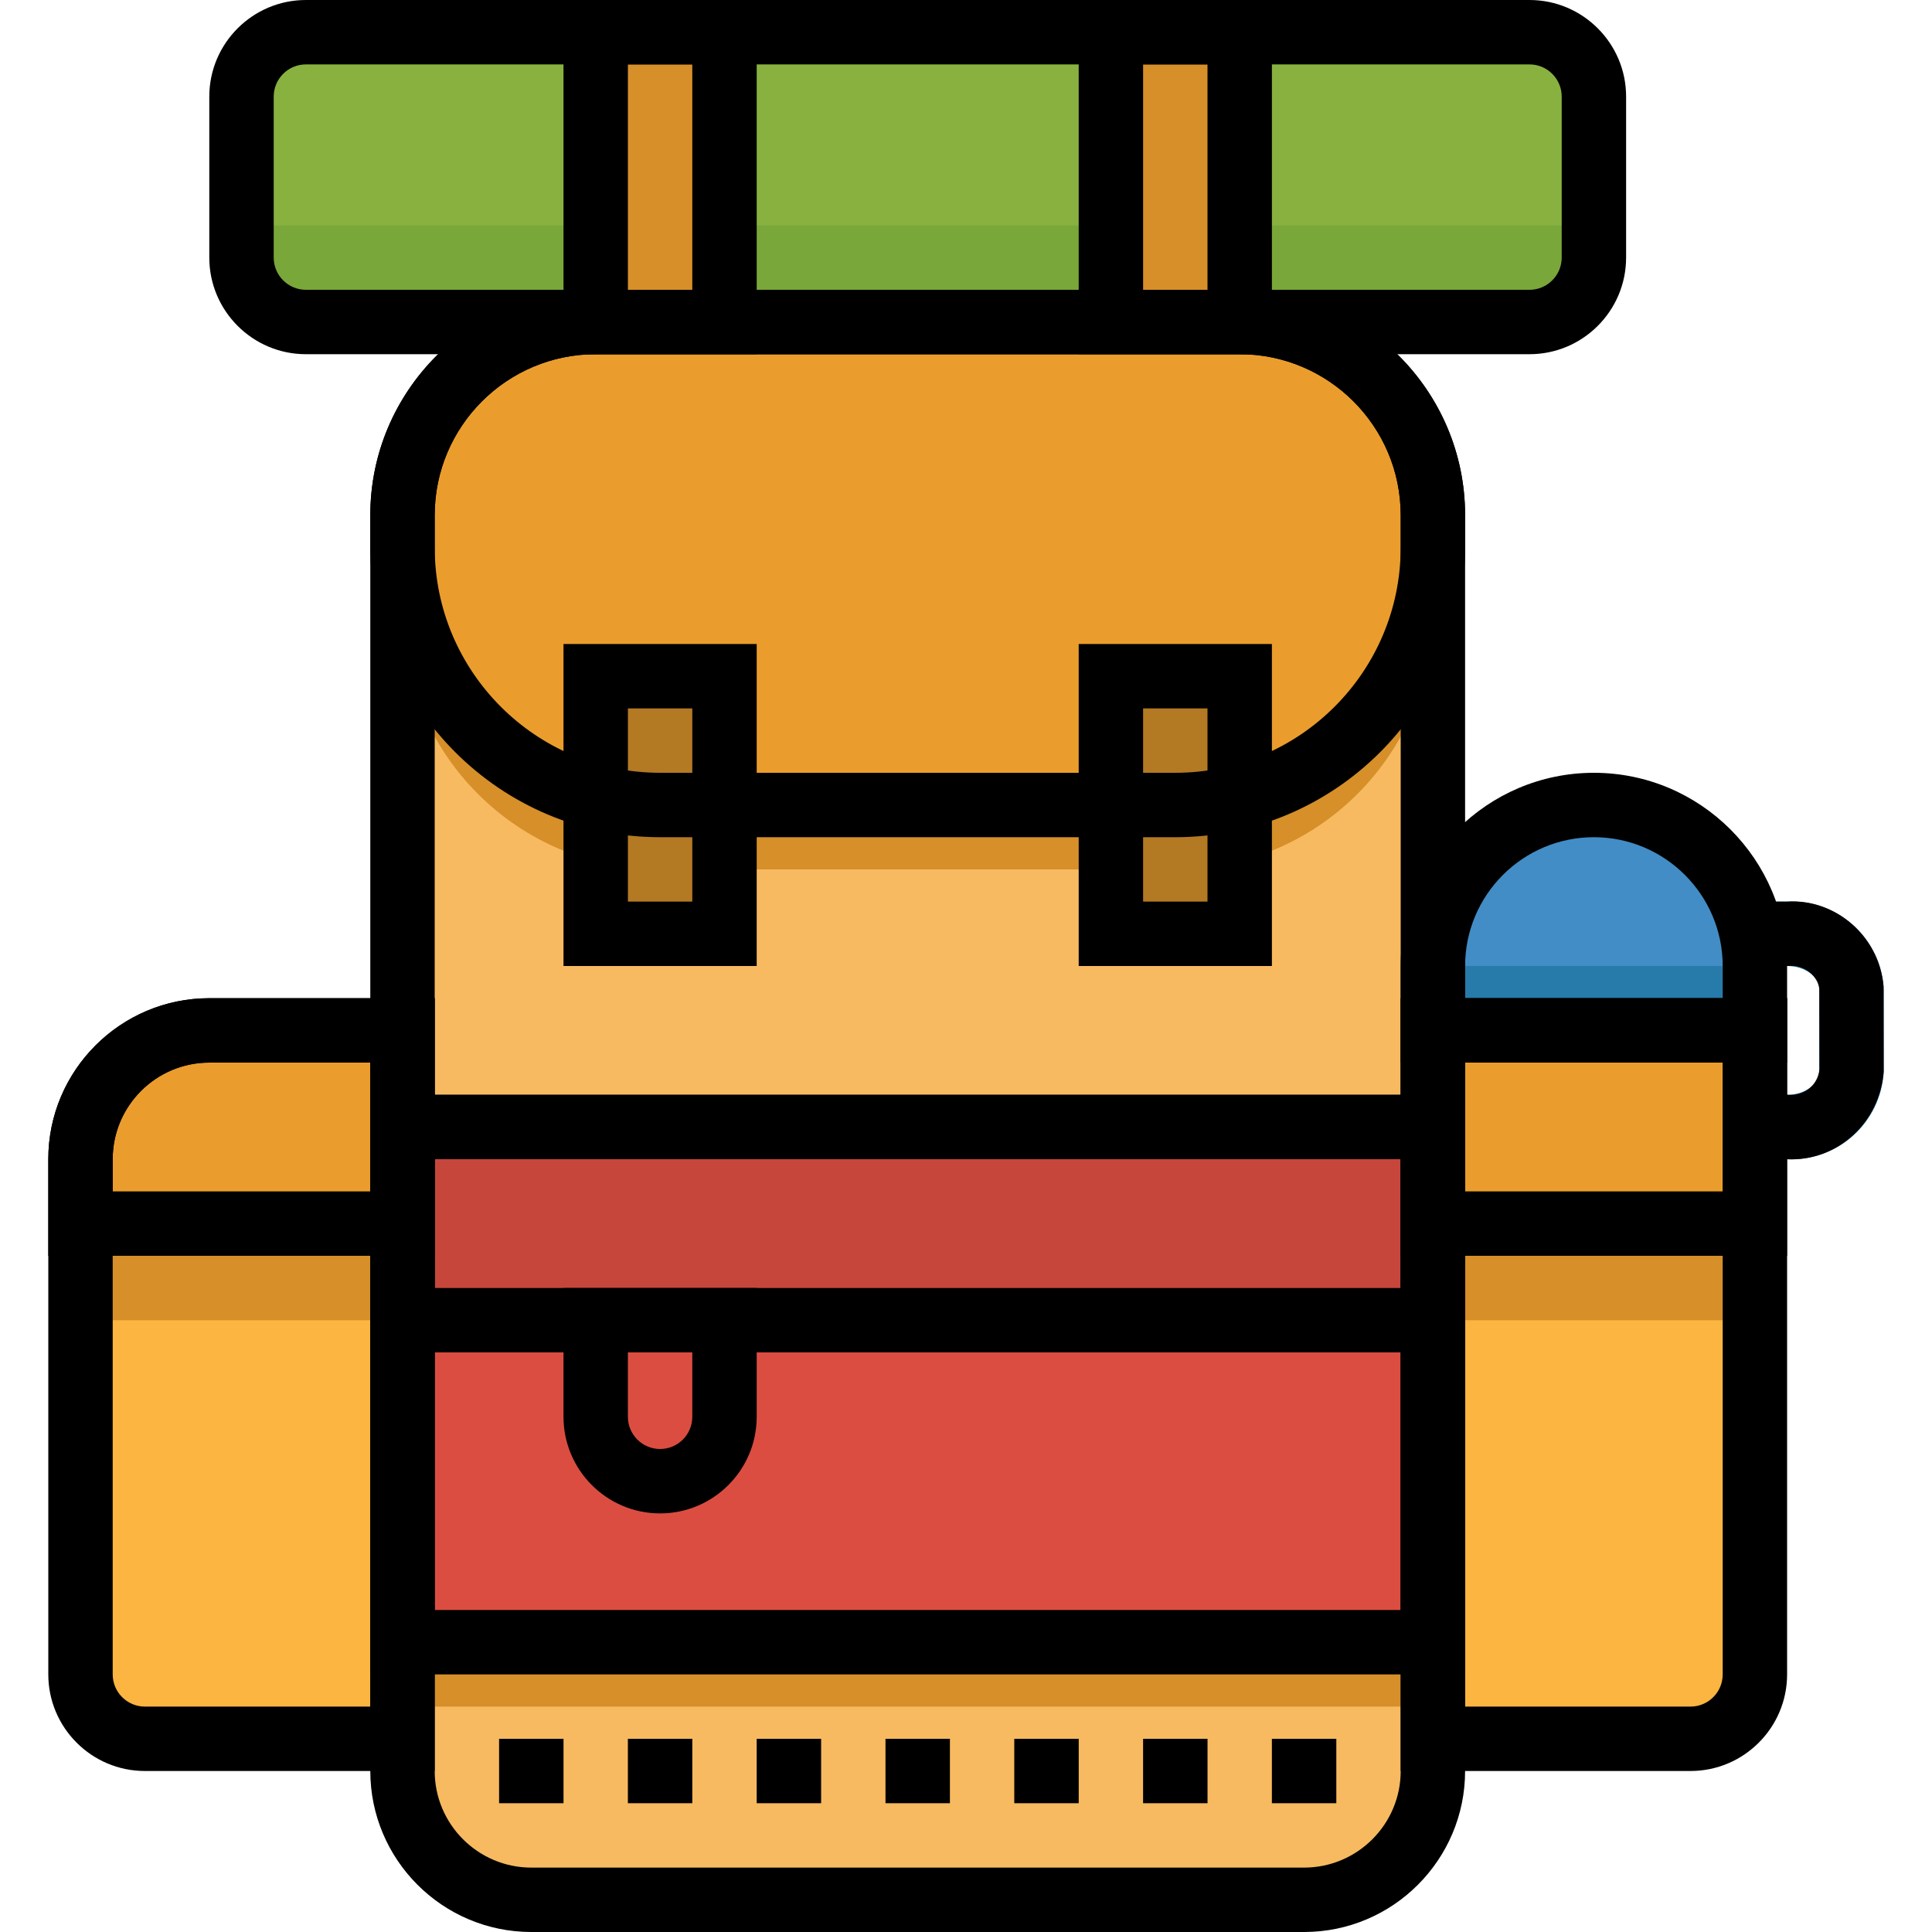 <?xml version="1.0" encoding="iso-8859-1"?>
<!-- Generator: Adobe Illustrator 19.0.0, SVG Export Plug-In . SVG Version: 6.00 Build 0)  -->
<svg version="1.1" id="Capa_1" xmlns="http://www.w3.org/2000/svg" xmlns:xlink="http://www.w3.org/1999/xlink" x="0px" y="0px"
	 viewBox="0 0 512 512" style="enable-background:new 0 0 512 512;" xml:space="preserve">
<path style="fill:#89B140;" d="M81.067,8.533h324.267c9.429,0,17.067,7.637,17.067,17.067v42.667
	c0,9.429-7.637,17.067-17.067,17.067H81.067C71.637,85.333,64,77.696,64,68.267V25.6C64,16.171,71.637,8.533,81.067,8.533z"/>
<path style="fill:#79A73A;" d="M422.4,68.267v-8.533H64v8.533c0,9.429,7.637,17.067,17.067,17.067h324.267
	C414.763,85.333,422.4,77.696,422.4,68.267z"/>
<path style="fill:#D68F29;" d="M157.867,8.533H192v76.8h-34.133V8.533z"/>
<path id="SVGCleanerId_0" d="M200.533,256h-51.2v-85.333h51.2V256z M166.4,238.933h17.067v-51.2H166.4V238.933z"/>
<path d="M174.933,401.067c-14.114,0-25.6-11.486-25.6-25.6v-34.133h51.2v34.133C200.533,389.581,189.047,401.067,174.933,401.067z
	 M166.4,358.4v17.067c0,4.71,3.831,8.533,8.533,8.533c4.702,0,8.533-3.823,8.533-8.533V358.4H166.4z"/>
<path id="SVGCleanerId_1" d="M337.067,256h-51.2v-85.333h51.2V256z M302.933,238.933H320v-51.2h-17.067V238.933z"/>
<path style="fill:#D68F29;" d="M294.4,8.533h34.133v76.8H294.4V8.533z"/>
<path style="fill:#F7BA61;" d="M157.867,85.333h170.667c28.279,0,51.2,22.921,51.2,51.2v332.8c0,18.85-15.283,34.133-34.133,34.133
	H140.8c-18.85,0-34.133-15.283-34.133-34.133v-332.8C106.667,108.254,129.587,85.333,157.867,85.333z"/>
<path style="fill:#FBB540;" d="M106.667,460.8H38.4c-9.429,0-17.067-7.637-17.067-17.067V307.2c0-18.85,15.283-34.133,34.133-34.133
	h51.2V460.8z"/>
<path style="fill:#D68F29;" d="M157.867,102.4h170.667c28.279,0,51.2,22.921,51.2,51.2v8.533c0,37.7-30.566,68.267-68.267,68.267
	H174.933c-37.7,0-68.267-30.566-68.267-68.267V153.6C106.667,125.321,129.587,102.4,157.867,102.4z"/>
<path style="fill:#EA9D2D;" d="M157.867,85.333h170.667c28.279,0,51.2,22.921,51.2,51.2v8.533c0,37.7-30.566,68.267-68.267,68.267
	H174.933c-37.7,0-68.267-30.566-68.267-68.267v-8.533C106.667,108.254,129.587,85.333,157.867,85.333z"/>
<g>
	<path style="fill:#B47923;" d="M157.867,179.2H192v68.267h-34.133V179.2z"/>
	<path style="fill:#B47923;" d="M294.4,179.2h34.133v68.267H294.4V179.2z"/>
</g>
<path style="fill:#DC4D41;" d="M106.667,298.667h273.067V435.2H106.667V298.667z"/>
<path style="fill:#C7463B;" d="M106.667,298.667h273.067v51.2H106.667V298.667z"/>
<g>
	<path style="fill:#EA9D2D;" d="M106.667,324.267H21.333V307.2c0-18.85,15.283-34.133,34.133-34.133h51.2V324.267z"/>
	<path style="fill:#EA9D2D;" d="M132.267,460.8h17.067v17.067h-17.067V460.8z"/>
	<path style="fill:#EA9D2D;" d="M166.4,460.8h17.067v17.067H166.4V460.8z"/>
	<path style="fill:#EA9D2D;" d="M200.533,460.8H217.6v17.067h-17.067V460.8z"/>
	<path style="fill:#EA9D2D;" d="M234.667,460.8h17.067v17.067h-17.067V460.8z"/>
	<path style="fill:#EA9D2D;" d="M268.8,460.8h17.067v17.067H268.8V460.8z"/>
	<path style="fill:#EA9D2D;" d="M302.933,460.8H320v17.067h-17.067V460.8z"/>
	<path style="fill:#EA9D2D;" d="M337.067,460.8h17.067v17.067h-17.067V460.8z"/>
</g>
<path style="fill:#277BAA;" d="M473.6,307.2h-17.067v-17.067H473.6c4.625,0,8.533-2.79,8.533-6.093v-21.948
	c0-3.302-3.908-6.093-8.533-6.093h-17.067v-17.067H473.6c13.449-0.623,24.875,9.719,25.6,23.159v21.948
	C498.475,297.481,487.049,307.823,473.6,307.2z"/>
<path style="fill:#FBB540;" d="M379.733,460.8H448c9.429,0,17.067-7.637,17.067-17.067V273.067h-85.333V460.8z"/>
<path style="fill:#EA9D2D;" d="M379.733,264.533h85.333v59.733h-85.333V264.533z"/>
<path style="fill:#428DC5;" d="M465.067,273.067h-85.333V256c0-23.561,19.106-42.667,42.667-42.667s42.667,19.106,42.667,42.667
	V273.067z"/>
<g>
	<path style="fill:#D68F29;" d="M21.333,324.267h85.333v25.6H21.333V324.267z"/>
	<path style="fill:#D68F29;" d="M379.733,324.267h85.333v25.6h-85.333V324.267z"/>
</g>
<path style="fill:#277BAA;" d="M379.733,256h85.333v17.067h-85.333V256z"/>
<path style="fill:#D68F29;" d="M106.667,435.2h273.067v17.067H106.667V435.2z"/>
<path d="M200.533,93.867h-51.2V0h51.2V93.867z M166.4,76.8h17.067V17.067H166.4V76.8z"/>
<g>
	<path id="SVGCleanerId_0_1_" d="M200.533,256h-51.2v-85.333h51.2V256z M166.4,238.933h17.067v-51.2H166.4V238.933z"/>
</g>
<path d="M174.933,401.067c-14.114,0-25.6-11.486-25.6-25.6v-34.133h51.2v34.133C200.533,389.581,189.047,401.067,174.933,401.067z
	 M166.4,358.4v17.067c0,4.71,3.831,8.533,8.533,8.533c4.702,0,8.533-3.823,8.533-8.533V358.4H166.4z"/>
<g>
	<path id="SVGCleanerId_1_1_" d="M337.067,256h-51.2v-85.333h51.2V256z M302.933,238.933H320v-51.2h-17.067V238.933z"/>
</g>
<path d="M337.067,93.867h-51.2V0h51.2V93.867z M302.933,76.8H320V17.067h-17.067V76.8z"/>
<path d="M405.333,93.867H81.067c-14.114,0-25.6-11.486-25.6-25.6V25.6c0-14.114,11.486-25.6,25.6-25.6h324.267
	c14.114,0,25.6,11.486,25.6,25.6v42.667C430.933,82.381,419.447,93.867,405.333,93.867z M81.067,17.067
	c-4.702,0-8.533,3.831-8.533,8.533v42.667c0,4.702,3.831,8.533,8.533,8.533h324.267c4.71,0,8.533-3.831,8.533-8.533V25.6
	c0-4.702-3.823-8.533-8.533-8.533H81.067z"/>
<path d="M345.6,512H140.8c-23.526,0-42.667-19.14-42.667-42.667v-332.8c0-32.939,26.795-59.733,59.733-59.733h170.667
	c32.93,0,59.733,26.795,59.733,59.733v332.8C388.267,492.86,369.126,512,345.6,512z M157.867,93.867
	c-23.526,0-42.667,19.14-42.667,42.667v332.8c0,14.114,11.486,25.6,25.6,25.6h204.8c14.114,0,25.6-11.486,25.6-25.6v-332.8
	c0-23.526-19.14-42.667-42.667-42.667H157.867z"/>
<path d="M115.2,469.333H38.4c-14.114,0-25.6-11.486-25.6-25.6V307.2c0-23.526,19.14-42.667,42.667-42.667H115.2V469.333z
	 M55.467,281.6c-14.114,0-25.6,11.486-25.6,25.6v136.533c0,4.71,3.831,8.533,8.533,8.533h59.733V281.6H55.467z"/>
<path d="M311.467,221.867H174.933c-42.342,0-76.8-34.458-76.8-76.8v-8.533c0-32.939,26.795-59.733,59.733-59.733h170.667
	c32.93,0,59.733,26.795,59.733,59.733v8.533C388.267,187.409,353.818,221.867,311.467,221.867z M157.867,93.867
	c-23.526,0-42.667,19.14-42.667,42.667v8.533c0,32.939,26.795,59.733,59.733,59.733h136.533c32.93,0,59.733-26.795,59.733-59.733
	v-8.533c0-23.526-19.14-42.667-42.667-42.667H157.867z"/>
<path d="M388.267,443.733H98.133v-153.6h290.133V443.733z M115.2,426.667h256V307.2h-256V426.667z"/>
<path d="M388.267,358.4H98.133v-68.267h290.133V358.4z M115.2,341.333h256V307.2h-256V341.333z"/>
<path d="M115.2,332.8H12.8v-25.6c0-23.526,19.14-42.667,42.667-42.667H115.2V332.8z M29.867,315.733h68.267V281.6H55.467
	c-14.114,0-25.6,11.486-25.6,25.6V315.733z"/>
<path d="M448,469.333h-76.8v-204.8h102.4v179.2C473.6,457.847,462.114,469.333,448,469.333z M388.267,452.267H448
	c4.71,0,8.533-3.823,8.533-8.533V281.6h-68.267V452.267z"/>
<rect x="132.267" y="460.8" width="17.067" height="17.067"/>
<rect x="166.4" y="460.8" width="17.067" height="17.067"/>
<rect x="200.533" y="460.8" width="17.067" height="17.067"/>
<rect x="234.667" y="460.8" width="17.067" height="17.067"/>
<rect x="268.8" y="460.8" width="17.067" height="17.067"/>
<rect x="302.933" y="460.8" width="17.067" height="17.067"/>
<rect x="337.067" y="460.8" width="17.067" height="17.067"/>
<path d="M473.6,332.8H371.2v-68.267h102.4V332.8z M388.267,315.733h68.267V281.6h-68.267V315.733z"/>
<path d="M473.6,281.6H371.2V256c0-28.237,22.963-51.2,51.2-51.2s51.2,22.963,51.2,51.2V281.6z M388.267,264.533h68.267V256
	c0-18.825-15.309-34.133-34.133-34.133S388.267,237.175,388.267,256V264.533z"/>
<path d="M474.726,307.243c-0.572,0-1.152-0.026-1.724-0.068l-7.936,0.026v-17.067h8.533c4.745,0.393,8.226-2.756,8.567-6.801
	l-0.034-21.239c-0.307-3.345-3.9-6.391-7.927-6.11L465.067,256v-17.067h8.533c12.698-0.862,24.465,9.131,25.566,22.451l0.034,22.656
	C498.116,297.446,487.322,307.243,474.726,307.243z"/>
<g>
</g>
<g>
</g>
<g>
</g>
<g>
</g>
<g>
</g>
<g>
</g>
<g>
</g>
<g>
</g>
<g>
</g>
<g>
</g>
<g>
</g>
<g>
</g>
<g>
</g>
<g>
</g>
<g>
</g>
</svg>
